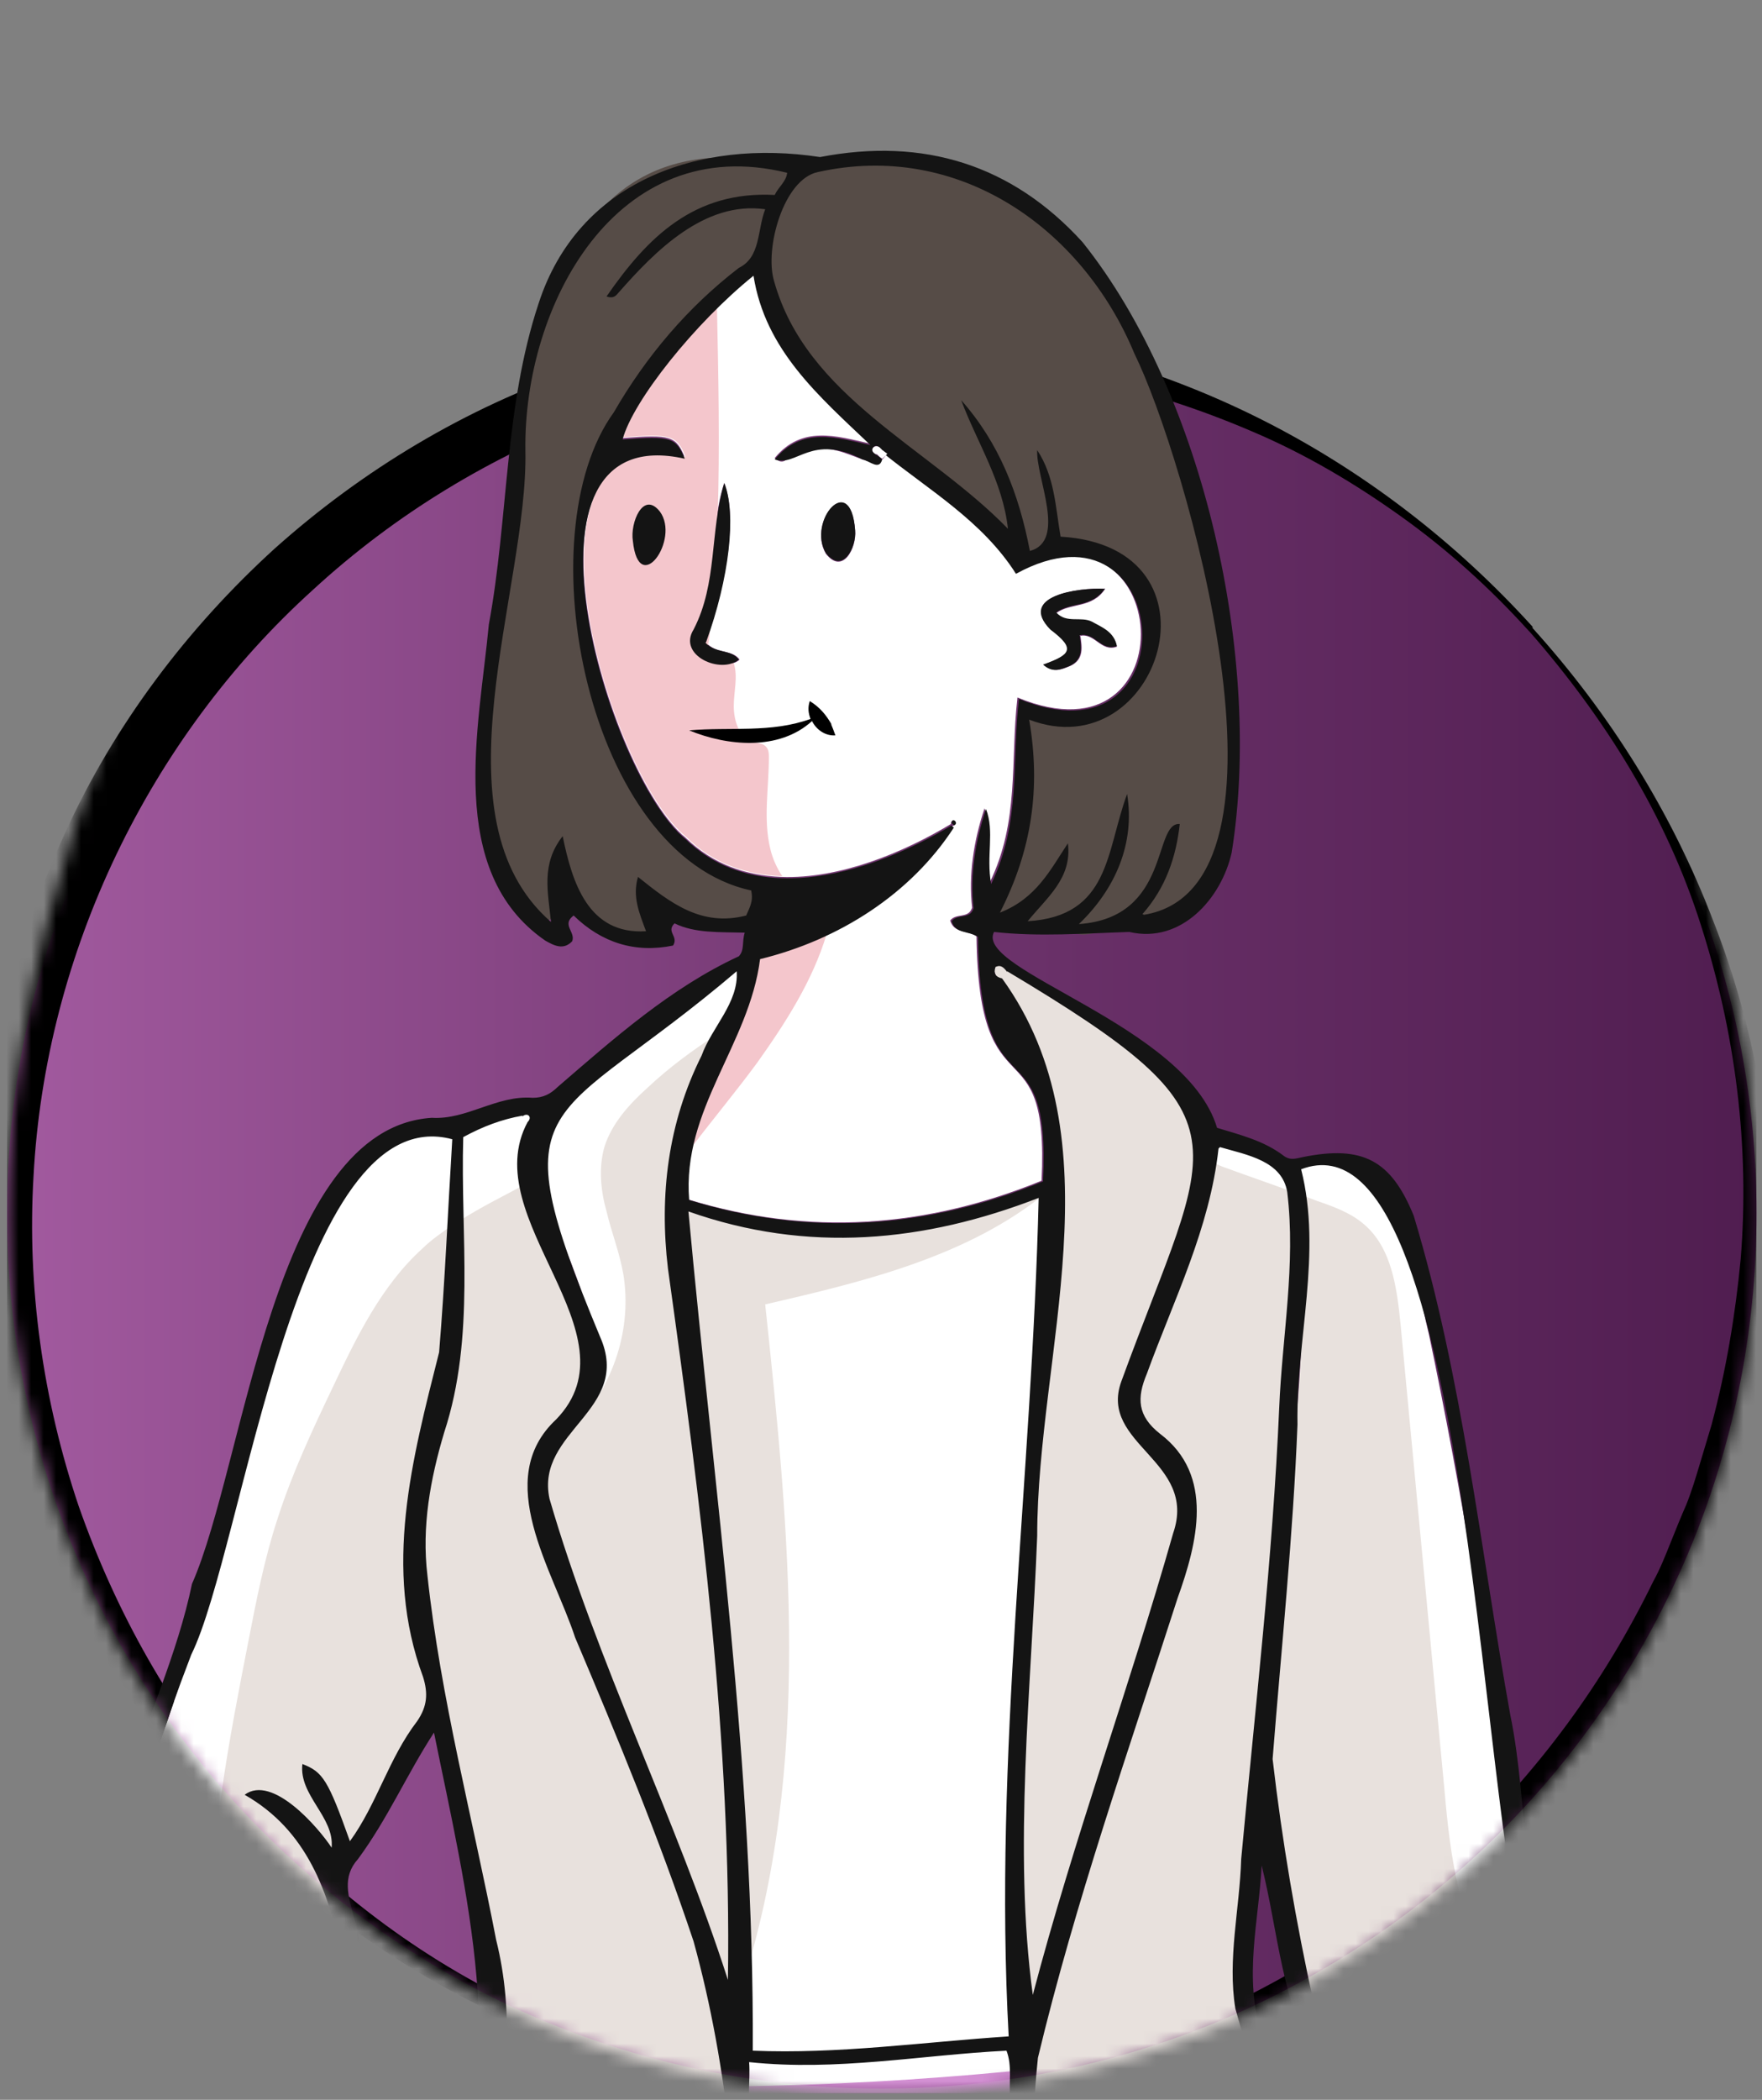 <svg width="141" height="168" viewBox="0 0 141 168" fill="none" xmlns="http://www.w3.org/2000/svg">
<rect x="0" y="0" width="141" height="168" fill="#808080" stroke="none"/>
<g clip-path="url(#clip0_2093_8758)">
<path d="M70.564 167.098C109.224 167.098 140.564 135.746 140.564 97.072C140.564 58.398 109.224 27.046 70.564 27.046C31.904 27.046 0.564 58.398 0.564 97.072C0.564 135.746 31.904 167.098 70.564 167.098Z" fill="url(#paint0_linear_2093_8758)"/>
<mask id="mask0_2093_8758" style="mask-type:alpha" maskUnits="userSpaceOnUse" x="0" y="0" width="141" height="168">
<path d="M70.564 167.489C109.224 167.489 140.564 136.137 140.564 97.463C140.564 58.789 109.224 0 70.564 0C31.904 0 0.564 58.789 0.564 97.463C0.564 136.137 31.904 167.489 70.564 167.489Z" fill="url(#paint1_linear_2093_8758)"/>
</mask>
<g mask="url(#mask0_2093_8758)">
<path d="M122.64 50.249C128.792 57.04 133.776 64.997 137.064 73.591C140.458 82.185 142.049 91.522 141.943 100.859C141.731 110.196 139.716 119.532 135.686 128.126C131.761 136.721 125.928 144.36 118.928 150.62C111.822 156.773 103.549 161.548 94.746 164.519C90.292 166.004 85.731 167.065 81.17 167.596C76.61 168.232 71.943 168.338 67.276 168.126C48.822 167.171 30.792 159.002 17.958 145.315C11.595 138.524 6.398 130.461 3.11 121.654C-0.178 112.848 -1.769 103.405 -1.345 93.962C-0.921 84.519 1.307 75.183 5.231 66.589C9.155 57.995 14.989 50.249 21.989 43.883C28.989 37.623 37.261 32.637 46.276 29.56C55.186 26.483 64.731 25.316 74.064 26.058C83.398 26.801 92.519 29.348 100.792 33.485C109.064 37.623 116.489 43.353 122.64 50.143V50.249ZM122.322 50.461C119.246 47.066 115.852 43.989 112.14 41.337C108.428 38.684 104.504 36.35 100.261 34.546C91.882 30.939 82.973 28.923 73.958 28.817C55.928 28.499 38.216 35.077 25.064 47.172C11.913 59.056 3.64 76.244 2.685 94.068C2.155 102.981 3.428 111.999 6.292 120.487C9.261 128.975 13.716 136.933 19.655 143.723C25.595 150.514 32.913 156.243 41.08 160.169C49.246 164.094 58.261 166.322 67.276 166.747C71.837 166.959 76.398 166.641 80.852 165.898C85.307 165.155 89.655 163.882 93.898 162.291C102.276 159.108 110.019 154.121 116.489 147.967C123.064 141.813 128.367 134.599 132.292 126.535C132.822 125.58 133.246 124.519 133.67 123.458C134.095 122.397 134.519 121.336 134.943 120.381C135.367 119.32 135.686 118.259 136.004 117.198C136.322 116.137 136.64 115.076 136.958 114.015C138.125 109.665 138.867 105.209 139.292 100.753C140.034 91.734 138.867 82.61 136.11 74.016C134.731 69.665 132.822 65.528 130.489 61.602C128.155 57.676 125.398 53.963 122.428 50.568L122.322 50.461Z" fill="black"/>
<path d="M59.419 218.803C59.419 225.152 33.208 219.261 28.937 218.174C26.538 217.888 26.07 216.458 26.304 214.628C26.772 211.883 28.937 208.223 29.229 206.106C33.325 194.611 36.601 181.857 39.468 170.247C42.218 159.609 37.011 146.569 35.314 135.531C34.027 128.382 32.74 122.148 35.314 114.484C37.069 108.879 36.952 103.274 36.835 97.669C36.777 95.381 36.718 93.094 36.835 90.806C38.59 89.834 40.755 89.033 42.511 88.747L42.686 89.719C42.042 90.863 41.809 92.064 41.809 93.265C41.809 93.78 41.867 94.295 41.984 94.867C42.511 97.612 44.09 100.529 45.319 103.388C45.319 103.388 45.319 103.388 45.319 103.446C45.787 104.475 46.138 105.505 46.431 106.477C46.723 107.506 46.84 108.593 46.782 109.565C46.665 111.052 46.08 112.425 44.734 113.683C40.755 117.687 45.202 127.81 50 139.248C55.09 151.43 60.59 165.099 59.01 174.193C59.01 177.167 59.127 180.141 59.244 183.115C59.595 195.011 60.005 206.793 59.478 218.746L59.419 218.803Z" fill="#E8E1DD"/>
<path d="M135.949 211.311C135.247 211.654 134.544 211.997 133.901 212.34C130.858 213.999 127.992 216.115 124.657 216.916C122.199 210.624 116.29 201.359 112.779 190.378C106.46 170.818 102.365 148.056 101.78 143.309C101.195 127.466 105.407 111.338 103.945 95.496C103.886 94.752 103.828 94.008 103.711 93.265C112.136 90.977 112.896 101.158 114.301 106.762C116.758 118.43 119.449 134.158 120.912 147.712C121.439 159.208 129.162 170.018 131.034 180.827C133.433 189.749 135.715 198.614 138.172 207.536C138.816 209.309 137.47 210.567 136.007 211.253L135.949 211.311Z" fill="#E8E1DD"/>
<path d="M110.732 213.084C110.732 216.973 105.407 216.801 102.716 218.288C98.386 219.318 88.264 225.495 86.743 218.517C83.408 197.47 81.185 183.515 82.179 170.075C82.296 168.416 82.472 166.758 82.706 165.042C84.286 153.089 88.908 140.964 95.285 123.063C95.987 119.574 95.11 116.829 92.652 114.884C90.897 113.511 90.546 111.967 91.482 109.737C93.589 104.017 96.163 98.984 97.041 92.865C97.099 92.407 97.158 91.95 97.216 91.492C99.381 92.064 102.657 92.693 103.125 95.267C103.125 95.324 103.125 95.381 103.125 95.439C103.828 101.215 102.774 106.991 102.482 112.711C101.897 127.466 99.79 142.451 98.796 157.092C99.907 167.501 103.945 177.682 105.817 188.033C107.514 195.869 110.205 204.162 110.615 212.283C110.615 212.569 110.615 212.798 110.615 213.084H110.732Z" fill="#E8E1DD"/>
<path d="M36.543 91.035C36.426 93.38 36.309 95.725 36.133 98.07C35.958 101.501 35.724 104.876 35.431 108.307C33.266 116.886 30.867 125.236 34.144 134.158C35.314 137.533 28.761 145.94 27.767 149.086C26.889 150.458 28.176 165.557 31.57 173.907C28.352 174.422 25.836 176.023 23.905 178.597C22.735 180.141 21.799 182.029 21.096 184.259C18.054 179.741 15.714 175.394 13.783 170.647C12.613 167.788 11.735 164.871 10.507 161.554C6.762 151.888 12.554 141.765 15.07 132.443C18.99 124.15 24.08 86.402 36.543 91.092V91.035Z" fill="#E8E1DD"/>
<path d="M82.823 160.009C85.573 150.401 88.439 140.564 91.599 131.241C92.945 126.609 96.572 120.089 92.243 116.142C88.674 113.969 89.727 110.595 91.189 107.449C100.258 88.461 97.333 87.031 79.078 76.394L79.78 78.281C89.258 91.378 82.647 108.135 82.647 122.891C81.769 134.158 81.594 145.94 81.828 158.751C81.653 159.151 81.945 159.952 82.823 160.009Z" fill="#E8E1DD"/>
<path d="M53.744 101.501C56.494 120.718 58.835 139.82 58.542 158.808C57.782 158.751 57.43 158.179 57.43 157.664C53.861 144.453 47.191 133.129 43.681 119.974C43.037 117.229 44.617 115.513 46.08 113.74C47.601 111.91 49.005 110.023 47.718 106.992C46.84 103.903 45.67 100.643 43.915 96.697C39.761 88.061 54.154 82.57 59.127 77.194C59.712 79.311 58.367 81.026 57.313 82.799C56.962 83.371 56.67 83.943 56.436 84.572C53.861 89.662 52.984 95.153 53.744 101.501Z" fill="#E8E1DD"/>
<path d="M81.243 45.681C78.669 41.62 74.632 39.161 70.946 36.301C69.834 38.589 66.792 34.014 62.872 36.816C62.638 36.987 62.345 36.987 61.994 36.644C64.159 34.014 66.909 34.871 69.659 35.501C65.504 31.554 61.233 27.894 60.297 21.889C59.303 22.689 58.249 23.605 57.313 24.634C53.686 28.237 50.526 32.584 49.824 35.043C53.686 34.757 54.095 34.871 54.797 36.587C40.112 33.213 48.654 62.038 54.856 67.014C57.079 69.187 59.712 70.045 62.52 70.159C67.201 70.331 72.291 68.215 76.094 65.927C76.094 65.355 76.738 65.927 76.212 66.099C73.754 69.873 70.185 72.847 66.031 74.792C64.334 75.593 62.52 76.222 60.707 76.679C60.005 82.113 56.436 86.516 55.324 91.721C55.032 93.036 54.914 94.466 55.032 95.953C64.685 98.927 74.105 98.241 83.35 94.466C83.993 81.541 78.318 89.605 78.142 74.906C77.382 74.391 76.329 74.677 76.036 73.648C76.504 73.019 77.499 73.534 77.791 72.619C77.499 69.988 77.908 67.3 78.786 64.669C79.488 66.499 78.786 68.386 79.195 70.617C81.594 65.698 80.834 60.951 81.419 55.804C95.344 61.58 93.881 38.818 81.185 45.795L81.243 45.681ZM50.643 43.279C50.409 41.792 51.462 39.218 52.867 40.934C54.505 43.164 51.17 47.854 50.643 43.279ZM55.499 50.371C57.021 47.511 56.962 44.365 57.372 41.277C57.489 40.419 57.664 39.504 57.957 38.646C58.893 40.991 58.366 45.738 56.728 50.657C56.67 50.885 56.553 51.171 56.494 51.4C56.494 51.4 56.611 51.514 56.67 51.572C57.489 52.315 58.6 51.972 59.186 52.773C59.069 52.887 58.893 53.002 58.659 53.059C57.079 53.631 54.388 52.201 55.499 50.371ZM66.09 44.308C64.568 41.734 68.079 37.617 68.43 42.478C68.547 43.851 67.435 46.024 66.09 44.308ZM86.451 50.828C86.567 51.686 86.802 52.773 85.631 53.287C84.929 53.573 84.286 53.859 83.525 53.173C85.748 52.372 86.158 51.915 84.11 50.371C81.419 47.683 86.333 46.996 88.44 47.111C87.387 48.712 85.69 48.197 84.52 49.055C85.339 49.97 86.509 49.341 87.387 49.799C88.206 50.256 89.142 50.599 89.376 51.743C88.089 52.201 87.621 50.599 86.392 50.885L86.451 50.828Z" fill="white"/>
<path d="M62.58 70.103C59.771 69.988 57.08 69.13 54.915 66.957C48.655 61.981 40.171 33.213 54.857 36.53C54.155 34.815 53.687 34.7 49.883 34.986C50.586 32.527 53.745 28.18 57.373 24.577C57.49 30.125 57.607 35.73 57.431 41.277C57.314 44.423 57.139 47.511 56.788 50.657C56.788 50.943 56.729 51.286 56.67 51.572C56.67 51.972 56.553 52.316 56.553 52.716C57.256 52.83 58.016 52.945 58.718 53.059C59.069 54.146 58.718 55.347 58.718 56.491C58.718 57.635 59.128 59.007 60.239 59.35C60.649 59.465 61.117 59.465 61.351 59.808C61.527 60.037 61.527 60.323 61.527 60.608C61.527 63.068 61.059 65.527 61.644 67.929C61.819 68.673 62.17 69.473 62.638 70.16L62.58 70.103Z" fill="#F4C6CC"/>
<path d="M66.148 74.734C65.037 78.452 62.872 81.826 60.59 85.029C58.952 87.26 57.138 89.433 55.441 91.663C56.553 86.402 60.122 82.055 60.824 76.622C62.696 76.164 64.452 75.535 66.148 74.734Z" fill="#F4C6CC"/>
<path d="M103.185 95.267C101.488 94.638 99.791 94.066 98.094 93.437C97.743 93.322 97.451 93.208 97.158 92.979C97.217 92.522 97.275 92.064 97.334 91.606C99.499 92.178 102.775 92.808 103.243 95.381L103.185 95.267Z" fill="white"/>
<path d="M138.172 207.594C138.816 209.367 137.47 210.625 136.008 211.311C135.306 211.654 134.603 211.997 133.96 212.341C135.13 209.424 134.603 205.649 133.784 202.389C130.274 187.805 125.593 173.507 119.801 159.666C118.631 156.921 117.461 154.118 116.758 151.259C116.115 148.628 115.822 145.883 115.588 143.195L112.078 105.962C111.785 103.045 111.376 99.843 109.152 97.955C108.099 97.04 106.695 96.525 105.349 96.068C104.881 95.896 104.472 95.725 104.004 95.553C103.945 94.81 103.887 94.066 103.77 93.323C112.195 91.035 112.955 101.215 114.36 106.82C116.817 118.487 119.508 134.215 120.971 147.77C121.498 159.266 129.221 170.075 131.093 180.885C133.492 189.807 135.774 198.672 138.231 207.594H138.172Z" fill="white"/>
<path d="M57.313 82.799C55.383 84.057 53.51 85.43 51.814 87.031C50.351 88.346 48.947 89.891 48.362 91.778C47.894 93.436 48.069 95.267 48.537 96.925C48.947 98.641 49.59 100.242 49.883 101.958C50.585 106.248 49.122 110.88 46.021 114.026C46.021 113.969 46.021 113.854 46.08 113.797C47.601 111.967 49.005 110.08 47.718 107.048C46.84 103.96 45.67 100.7 43.915 96.754C39.761 88.118 54.154 82.627 59.127 77.251C59.712 79.367 58.367 81.083 57.313 82.856V82.799Z" fill="white"/>
<path d="M36.543 91.035C36.426 93.379 36.309 95.724 36.133 98.069C35.314 98.641 34.495 99.213 33.793 99.9C30.516 102.873 28.527 106.991 26.655 110.938C25.017 114.369 23.378 117.858 22.208 121.518C21.155 124.721 20.512 128.038 19.868 131.355C18.347 139.134 16.825 146.969 16.884 154.862C16.942 162.754 18.698 170.876 23.203 177.453C23.437 177.796 23.729 178.196 23.905 178.539C22.735 180.084 21.799 181.971 21.096 184.201C18.054 179.683 15.714 175.337 13.783 170.59C12.613 167.73 11.735 164.813 10.507 161.496C6.762 151.83 12.554 141.707 15.07 132.385C18.99 124.092 24.08 86.345 36.543 91.035Z" fill="white"/>
<path d="M41.926 94.809C40.23 95.725 38.474 96.582 36.778 97.669C36.719 95.381 36.66 93.094 36.778 90.806C38.533 89.834 40.698 89.033 42.453 88.747L42.628 89.719C41.692 91.321 41.575 93.094 41.926 94.867V94.809Z" fill="white"/>
<path d="M111.316 279.256C109.269 261.24 107.455 236.59 106.46 218.231C105.466 218.46 104.529 218.689 103.652 218.975C100.551 219.947 97.684 221.319 94.466 222.063C87.504 224.007 86.158 220.519 85.748 214.513C83.584 199.987 82.823 185.688 82.062 170.647C82.062 170.075 82.062 167.444 81.77 165.557C81.594 164.47 81.36 163.612 80.951 163.555C80.365 163.498 60.999 164.641 59.712 164.699C59.712 164.699 59.712 164.699 59.654 164.699C58.659 164.985 59.829 170.933 59.946 171.791C60.414 187.404 60.882 202.045 60.122 217.831C60.063 219.26 59.946 220.976 58.659 221.491C51.462 223.035 45.202 221.491 36.601 220.233C35.841 220.118 35.08 220.004 34.261 219.89C33.5 219.661 32.564 219.432 31.745 220.233C33.208 242.481 36.66 263.184 39.117 285.032C40.989 304.192 39.468 323.237 38.298 342.396C37.069 347.658 42.569 351.09 47.016 349.889C48.361 349.545 49.59 348.745 50.526 347.486C44.5 344.226 56.026 342.625 58.425 342.282C59.303 342.168 58.015 345.256 57.84 345.485C56.611 347.315 52.047 348.402 52.633 350.975C55.383 353.263 59.536 353.206 64.042 352.176H64.159C70.419 350.689 77.382 347.429 82.179 345.999C82.647 345.885 83.057 345.771 83.408 345.656C82.823 347.258 81.887 349.774 81.185 351.49C85.456 352.805 93.53 351.032 98.211 349.088C98.445 348.973 98.679 348.916 98.854 348.802C99.322 348.63 99.79 348.516 100.258 348.459C101.897 348.287 102.95 348.973 101.194 350.975C100.258 356.637 113.013 352.348 115.646 351.09C119.8 348.402 127.465 346.571 128.284 341.481C127.699 333.074 112.311 294.583 111.258 279.198L111.316 279.256Z" fill="#D390D3"/>
<path d="M81.653 165.614C81.36 165.614 81.068 165.671 80.775 165.729C73.579 166.415 66.382 166.815 59.127 166.93C59.127 166.186 59.244 165.5 59.478 164.756C59.478 164.756 59.478 164.756 59.536 164.756C60.824 164.699 80.19 163.555 80.775 163.612C81.185 163.612 81.419 164.528 81.594 165.614H81.653Z" fill="white"/>
<path d="M83.642 103.846C81.243 127.981 80.775 145.253 81.243 163.441C74.105 163.898 67.026 164.928 59.829 164.585C58.483 154.919 59.595 144.853 58.483 134.73C57.781 121.347 54.622 109.279 54.446 96.068C63.632 99.556 73.403 99.099 83.642 94.924C83.642 97.898 83.876 100.815 83.642 103.789V103.846Z" fill="white"/>
<path d="M83.701 95.439C77.44 100.529 69.191 102.531 61.233 104.361C63.164 122.491 65.036 141.308 59.361 158.98C60.063 138.048 55.734 116.886 54.505 96.125C63.691 99.614 73.462 99.156 83.701 94.981V95.439Z" fill="#E8E1DD"/>
<path d="M98.504 51.115C95.988 35.73 89.61 12.395 70.069 12.224C65.564 12.338 63.165 12.91 61.526 17.771C61.877 16.971 62.228 15.655 60.824 15.77C62.404 16.055 63.34 14.854 63.633 13.31C40.931 7.82 41.868 35.158 39.937 49.628C39.293 57.063 36.368 68.044 43.74 73.706C45.788 72.905 43.74 69.817 44.852 68.272C45.437 71.418 47.836 75.364 52.341 74.621C52.575 73.305 51.288 72.047 51.639 70.732C53.745 73.82 62.872 75.479 60.298 70.446C50.117 67.872 47.836 55.004 46.548 47.283C44.735 36.759 53.043 26.579 60.941 20.231C60.766 27.894 67.67 32.927 73.404 37.446C75.042 37.96 80.542 45.109 81.127 42.078C81.536 42.879 81.127 44.48 82.121 44.709C82.999 44.709 83.818 44.366 84.169 43.622C94.525 44.194 94.584 56.719 85.222 57.921C84.286 58.321 81.887 56.548 81.595 58.035C82.355 63.354 81.77 68.044 79.722 72.39C79.254 74.449 80.542 74.449 81.829 73.305C80.308 75.707 85.339 74.221 86.217 73.363C84.462 76.108 89.903 74.163 90.605 73.191C90.079 73.534 90.137 74.449 90.898 74.392C101.195 72.219 99.323 58.779 98.504 51.172V51.115Z" fill="#564C47"/>
<path d="M106.344 218.803C109.737 260.153 113.657 301.161 129.513 340.109C131.561 345.142 117.109 351.433 113.189 353.377C115.061 363.443 115.12 373.795 119.566 383.232C119.976 386.664 123.662 387.007 123.018 390.438C122.843 396.558 131.21 414.002 123.311 416.861C109.796 423.324 109.328 406.052 105.524 397.873C104.062 395.986 103.184 393.984 103.945 391.468C103.535 377.513 100.434 363.958 96.514 350.575C93.764 351.948 77.674 356.18 80.541 349.717C81.01 348.63 82.823 348.059 82.121 346.686C76.855 348.059 72.116 351.147 66.675 352.176C65.505 357.267 64.627 362.185 62.755 367.047C58.718 380.487 68.957 376.483 66.207 389.409C64.393 393.47 67.319 401.477 61.058 401.82C58.25 402.163 55.383 402.506 52.574 402.392C48.888 402.62 50 399.017 49.825 396.615C48.245 397.187 46.958 397.988 46.373 399.475C44.383 407.024 21.799 405.766 14.661 406.452C9.571 406.91 9.161 401.305 9.454 397.53C10.097 394.499 12.438 392.44 15.656 392.554C19.927 392.268 23.613 389.695 27.708 388.437C26.889 384.262 32.916 383.404 34.963 386.492C47.016 378.085 49.122 362.643 49.649 349.431C45.261 351.833 36.368 350.804 36.953 344.398C37.245 329.757 39.001 315.116 38.942 300.474C37.83 273.594 31.102 247.056 31.453 220.119C28.059 219.203 23.028 218.574 24.9 213.942C26.187 209.652 27.708 205.42 28.996 201.131C20.219 198.557 25.661 192.037 22.618 186.26C17.001 185.002 10.741 165.9 8.518 160.295C5.241 148.914 13.081 137.761 15.363 126.723C19.634 117.057 21.858 90.234 34.554 89.433C37.362 89.605 39.761 87.603 42.628 87.832C43.447 87.832 44.032 87.546 44.617 86.974C49.123 83.085 53.686 79.024 59.127 76.508C59.596 75.993 59.361 75.364 59.595 74.62C57.548 74.563 55.617 74.678 53.979 73.877C53.276 74.563 54.33 74.906 53.862 75.65C50.819 76.279 48.128 75.421 45.904 73.248C44.91 73.991 46.08 74.563 45.788 75.307C45.085 76.05 44.325 75.65 43.623 75.249C35.607 69.702 38.357 58.149 39.117 49.97C40.697 41.449 40.346 32.584 43.096 24.291C46.256 14.511 55.909 11.079 65.622 12.566C73.93 10.965 81.01 13.195 86.626 19.372C96.456 31.669 101.019 52.944 98.562 68.215C97.743 71.875 94.525 75.535 90.371 74.563C86.802 74.678 83.116 74.963 79.547 74.563C77.909 77.652 94.934 81.998 97.392 90.234C99.264 90.806 101.136 91.263 102.716 92.465C103.243 92.865 103.711 92.693 104.237 92.579C109.035 91.607 111.317 92.808 113.131 97.269C117.051 110.251 118.455 123.863 120.854 137.189C122.375 144.567 121.614 152.517 124.832 159.494C127.992 165.786 130.039 172.477 131.853 179.226C134.369 188.605 136.768 197.985 139.401 207.365C139.927 209.195 139.284 210.453 138.114 211.711C142.97 214.171 151.336 216.63 151.98 222.864C152.624 225.152 155.14 227.096 153.911 229.841C153.911 231.443 154.554 232.243 153.15 233.559C155.783 242.195 143.438 228.411 140.454 228.697C140.337 238.363 135.071 230.985 131.327 228.183C128.401 226.067 126.353 223.321 125.125 219.947C124.891 219.261 124.657 218.574 123.896 218.117C117.285 201.988 107.689 185.403 105.934 168.016C106.168 167.158 106.11 166.3 105.642 165.442C102.541 160.467 102.307 154.576 100.961 149.257C100.727 153.775 99.498 158.179 100.961 162.811C105.232 177.682 108.333 192.838 111.668 207.937C112.779 214.056 112.662 216.744 106.168 218.975L106.344 218.803ZM70.537 35.958C70.361 35.844 70.185 35.501 69.893 35.787C69.542 36.244 70.361 36.416 70.595 36.759C70.361 37.674 69.6 36.873 69.015 36.759C64.92 34.643 63.749 37.388 61.994 36.759C64.159 34.128 66.909 34.986 69.659 35.615C65.505 31.669 61.234 28.008 60.298 22.06C55.617 25.835 50.644 32.069 49.825 35.157C53.686 34.871 54.096 34.986 54.798 36.702C40.112 33.385 48.596 62.095 54.856 67.128C60.766 72.847 70.01 69.702 76.153 66.041C76.153 66.099 76.27 66.156 76.329 66.213C72.877 71.532 67.143 75.192 60.824 76.737C59.947 83.6 54.564 88.747 55.149 96.01C64.803 98.984 74.222 98.298 83.467 94.523C84.11 81.541 78.435 89.719 78.26 74.963C77.499 74.449 76.446 74.735 76.153 73.705C76.621 73.076 77.616 73.591 77.909 72.676C77.616 70.045 78.026 67.357 78.903 64.726C79.605 66.556 78.903 68.444 79.313 70.731C81.712 65.813 80.951 61.066 81.536 55.918C95.461 61.638 93.998 38.932 81.302 45.91C78.611 41.677 74.34 39.218 70.595 36.187L70.537 35.958ZM147.007 217.831C147.767 217.373 147.299 218.803 147.007 217.831C145.31 214.857 140.629 214.056 137.47 212.569C133.491 213.027 130.039 216.401 126.353 218.002C127.641 224.179 133.14 226.639 136.943 230.985C137.295 231.443 137.704 232.015 138.523 231.786C141.449 228.24 133.433 223.893 135.656 220.862C137.119 223.607 138.114 226.524 141.507 227.496C145.603 228.64 148.119 232.072 151.571 234.131C152.741 235.332 151.044 231.957 150.693 231.729C148.762 228.869 146.539 226.295 143.906 224.065C143.379 223.607 142.619 223.264 142.677 222.349C146.597 222.349 150.049 230.127 153.033 232.015C152.448 227.496 149.113 223.836 145.544 221.091C145.076 220.748 144.198 220.519 144.608 219.318C147.943 221.034 149.991 223.665 152.214 226.467C151.044 222.063 147.358 219.89 144.14 216.859C145.72 216.458 145.895 217.602 147.065 217.831H147.007ZM11.56 403.192C10.624 407.425 42.862 404.393 44.266 400.447C44.676 400.161 22.443 404.107 11.56 403.192ZM80.6 77.766C80.366 77.48 80.132 77.137 79.664 77.366C79.488 77.88 79.664 78.166 80.19 78.281C89.552 91.263 82.999 108.25 82.999 122.891C82.531 134.959 81.068 148.056 82.648 159.609C85.924 147.141 90.371 135.016 93.881 122.662C95.871 116.886 87.913 115.57 89.727 110.537C96.924 90.806 100.61 89.662 80.6 77.709V77.766ZM41.809 89.262C40.171 89.548 38.649 90.12 37.07 90.978C36.836 98.87 38.064 106.934 35.548 114.598C34.437 118.316 33.735 122.147 34.203 126.037C35.256 135.874 37.83 145.482 39.703 155.205C42.628 166.929 37.362 178.311 34.729 189.635C34.495 193.867 23.905 217.373 27.416 217.43C31.628 218.918 58.952 224.808 59.127 218.86C58.776 197.756 61.175 175.851 55.5 155.319C52.75 147.083 49.415 139.019 46.022 131.012C44.266 125.636 39.352 118.373 44.5 113.569C51.17 106.705 38.064 97.497 42.218 89.776C42.628 89.376 42.218 88.976 41.809 89.319V89.262ZM94.057 222.749C90.195 223.55 86.158 223.836 85.339 218.231C82.414 202.16 82.589 185.403 80.658 169.446C79.839 169.617 78.962 169.789 77.967 169.961C79.059 171.753 79.488 173.068 79.254 173.907C77.967 172.877 77.674 171.333 76.738 170.189C76.095 169.961 75.51 170.075 74.808 170.361C74.925 173.106 74.808 175.909 73.637 178.482C72.76 175.737 73.871 173.106 73.813 170.247C72.116 170.247 70.537 170.361 68.957 170.59C68.489 173.564 68.957 176.767 66.382 179.111C64.042 177.338 65.154 174.822 64.92 172.305C63.691 173.335 63.574 174.879 62.053 175.623C62.404 173.564 63.691 172.248 64.452 170.59C62.93 170.475 61.643 170.189 60.298 170.304C58.718 179.34 64.627 218.06 58.425 222.063C49.766 224.351 40.463 220.633 31.921 220.576C33.442 250.03 40.756 279.084 40.288 308.596C39.761 320.949 38.65 333.246 38.415 345.599C39.235 350.06 46.665 350.861 49.883 348.001C45.378 348.745 47.426 330.958 46.139 327.24C45.085 318.604 44.266 309.968 43.623 301.332H44.149C46.139 315.63 48.011 330.043 48.42 344.684C51.521 343.254 53.92 341.767 57.314 342.111C53.394 322.493 45.846 303.334 44.266 283.374C47.25 298.644 51.17 313.857 55.5 328.899C56.085 333.589 61.409 343.197 57.197 346.629C55.675 348.001 53.335 348.688 52.691 350.747C61.175 356.409 73.93 346.8 82.823 345.313C80.717 332.845 79.43 320.549 78.611 308.024C80.424 316.145 81.302 324.438 82.238 332.674C82.531 338.965 85.749 345.885 81.361 351.204C88.382 353.492 94.934 349.088 101.487 347.258C98.737 337.764 96.046 328.27 93.296 318.776C97.333 327.812 100.142 338.107 102.482 347.887C102.716 349.088 102.482 350.003 101.897 350.918C101.546 351.376 100.961 351.776 101.253 352.52C111.083 355.265 121.614 348.459 128.284 341.939C112.428 302.59 106.636 261.069 105.466 219.032C101.721 219.89 98.445 221.663 94.7 222.578C100.259 261.354 95.871 302.476 115.529 338.107C93.062 304.192 99.206 261.183 93.881 222.807L94.057 222.749ZM124.891 216.687C128.811 215.486 132.087 212.855 135.832 211.082C137.236 210.339 138.465 209.481 137.88 207.651C133.023 191.236 130.332 174.021 122.726 158.522C118.338 148.628 118.045 88.232 104.12 93.551C105.817 100.243 103.711 107.163 103.828 113.969C103.477 122.891 102.541 131.813 101.838 140.735C104.881 167.101 113.599 192.266 124.891 216.687ZM97.509 91.893C96.807 98.298 93.94 103.96 91.775 109.908C90.956 111.853 91.014 113.283 92.828 114.712C97.216 118.03 95.812 123.463 94.232 127.867C90.312 140.049 86.041 152.174 83.057 164.642C81.712 177.338 84.228 190.378 84.93 203.132C85.456 208.28 86.1 213.37 87.036 218.46C87.328 221.491 90.254 221.777 92.828 221.148C98.269 219.833 103.477 217.602 108.742 215.772C111.668 214.514 110.264 210.625 110.147 208.165C106.753 192.266 103.36 176.309 98.855 160.695C98.211 156.749 99.206 152.688 99.323 148.742C100.434 136.732 101.838 124.721 102.365 112.654C102.599 106.934 103.711 101.158 103.009 95.381C102.599 92.865 99.791 92.407 97.626 91.778L97.509 91.893ZM83.116 95.839C73.989 99.385 64.627 100.3 55.09 96.925C57.138 119.231 60.356 141.593 60.239 164.07C67.085 164.356 73.813 163.383 80.717 162.926C79.488 140.449 82.589 118.201 83.116 95.839ZM20.98 183.572C22.735 178.597 25.544 174.765 31.16 173.621C26.714 163.269 29.522 149.257 19.576 143.595C21.799 141.936 25.485 146.226 26.538 147.827C26.772 145.368 23.905 143.652 24.198 141.135C25.836 141.765 26.246 142.394 28.001 147.312C30.166 144.338 31.102 140.678 33.384 137.704C34.203 136.503 34.261 135.473 33.852 134.158C30.634 125.465 32.974 116.771 35.139 108.192C35.607 102.53 35.841 96.868 36.192 91.149C23.671 87.775 19.517 123.863 15.305 132.385C6.294 155.891 8.693 161.61 20.98 183.515V183.572ZM91.541 73.191C104.939 71.017 94.759 36.358 90.78 28.294C86.626 18.286 76.738 11.251 65.446 13.767C62.696 14.339 61.175 19.887 61.936 22.461C64.51 31.783 74.34 35.786 80.658 42.306C80.249 38.532 78.201 35.443 76.914 32.012C79.956 35.443 81.536 39.504 82.414 44.08C85.398 43.279 82.882 38.189 82.999 36.015C84.403 38.131 84.462 40.591 84.871 42.936C98.504 43.736 92.77 61.58 82.355 57.577C83.291 63.01 82.589 67.986 80.015 73.019C82.94 71.875 84.052 69.587 85.456 67.471C85.807 70.274 83.759 71.818 82.238 73.705C88.85 73.305 88.499 68.1 90.195 63.525C90.839 67.471 89.259 71.132 86.334 73.934C93.706 73.419 92.243 65.755 94.408 65.927C94.115 68.558 93.296 71.017 91.424 73.133L91.541 73.191ZM58.952 77.709C43.974 90.463 39.761 87.088 48.011 106.934C50.644 112.825 42.804 114.484 43.974 119.917C47.777 133.014 54.154 145.654 58.25 158.408C58.542 139.305 56.085 120.375 53.452 101.501C52.75 95.61 53.452 89.834 56.143 84.457C56.962 82.17 59.127 80.225 58.952 77.709ZM57.548 343.883C55.149 342.625 53.218 343.712 51.229 344.627C50.878 346.286 52.223 348.173 50 349.317C51.931 362.814 47.952 379.515 35.666 387.807C36.192 388.78 36.368 389.809 37.128 390.667C46.607 388.665 54.564 383.918 62.93 379.286C56.612 371.279 64.101 361.327 65.68 352.806C63.282 352.577 60.824 353.892 58.25 353.721C55.617 354.064 49.239 352.234 52.223 348.802C53.803 346.743 56.495 346.286 57.548 343.826V343.883ZM60.122 71.246C47.016 68.444 41.984 42.821 49.122 32.984C51.697 28.523 55.032 24.577 59.127 21.431C60.883 20.573 60.59 18.4 61.234 16.741C56.377 16.055 52.399 20.116 49.532 23.376C49.356 23.547 49.181 23.948 48.537 23.719C51.814 18.972 55.558 15.254 61.994 15.598C62.287 14.968 62.93 14.511 62.989 13.825C49.298 10.45 41.867 24.462 42.043 36.072C42.277 47.168 34.495 65.412 44.091 73.763C43.857 71.36 43.272 69.13 45.027 66.899C45.788 70.617 47.075 74.792 51.697 74.506C51.17 73.076 50.585 71.761 51.053 70.159C53.686 72.275 56.144 74.163 59.712 73.248C59.947 72.676 60.297 72.161 60.122 71.303V71.246ZM16.767 393.756C12.847 393.756 11.034 395.471 10.741 398.96C9.395 405.823 33.091 400.561 37.421 400.619C49.941 398.503 45.378 393.584 64.159 393.298C65.037 388.894 66.382 384.605 64.042 380.144C55.324 384.719 47.367 389.638 37.596 391.582C37.479 394.099 35.607 394.785 33.676 395.414C31.16 396.215 30.341 394.27 29.464 392.612C25.602 394.556 18.523 400.733 16.826 393.756H16.767ZM97.684 349.889C98.503 355.265 100.434 360.412 101.721 365.731C104.705 373.738 103.711 381.917 105.173 390.267C109.562 387.979 114.008 386.263 118.864 385.634C117.694 380.43 114.652 376.026 114.184 370.707C113.774 365.102 113.248 359.44 112.311 353.892C109.21 354.178 97.509 356.866 100.317 350.804C100.727 350.175 101.487 349.66 101.253 348.688C99.908 348.688 98.913 349.26 97.743 350.003L97.684 349.889ZM35.783 177.624C40.814 164.756 37.362 151.602 34.729 138.619C32.506 142.051 31.043 145.482 28.645 148.742C27.357 150.172 27.884 151.716 28.294 153.317C29.932 158.35 30.575 176.595 35.783 177.567V177.624ZM106.87 398.217C109.269 403.593 110.615 409.426 113.599 414.516C115.412 417.948 120.093 416.461 122.901 415.203C127.816 412 123.779 404.05 123.545 399.303C123.018 397.931 122.843 392.84 120.795 393.355C122.141 402.678 126.646 404.451 114.593 407.253C112.604 407.539 112.253 407.253 111.551 405.366C110.498 402.62 109.503 399.875 108.508 397.13C107.923 397.301 107.397 397.587 106.929 398.159L106.87 398.217ZM113.365 406.052C116.349 405.88 118.63 404.336 121.322 403.593C121.205 399.932 120.093 396.558 119.508 393.126C115.588 393.241 112.194 394.099 109.211 396.615C110.907 399.589 112.194 402.735 113.306 406.109L113.365 406.052ZM121.965 391.811C122.843 383.118 111.434 388.437 107.163 390.496C103.769 391.811 104.179 394.842 106.402 397.073C110.79 393.527 116.114 391.182 121.907 391.811H121.965ZM80.834 167.959C80.717 166.586 81.01 165.271 80.541 164.07C73.696 164.413 66.968 165.728 59.947 164.985C60.063 166.472 59.712 167.844 60.239 169.274C67.085 168.988 73.871 169.217 80.834 167.959ZM56.495 397.244C57.431 398.274 56.67 399.704 57.548 400.79C58.074 400.619 58.718 400.847 59.42 400.39C59.42 398.903 59.069 397.301 60.239 395.757C60.941 397.301 60.415 398.903 60.941 400.275C64.101 400.733 63.867 396.844 63.749 394.671C59.186 394.785 54.915 395.071 50.702 396.386C51.638 397.931 50.234 401.82 52.925 400.905C53.042 399.418 52.75 397.931 53.979 396.73C54.096 398.102 54.154 399.475 54.271 400.847C54.973 401.133 55.5 401.133 56.202 400.676C55.968 399.589 55.617 398.388 56.553 397.244H56.495ZM24.666 187.233C25.134 186.947 25.602 186.775 25.661 186.375C26.48 182.314 31.16 181.342 33.208 177.91C32.155 177.396 31.98 176.366 31.804 175.394C26.304 175.394 20.512 182.314 24.724 187.233H24.666ZM31.628 385.749C27.065 385.634 29.932 390.553 30.926 392.783C31.804 395.128 33.384 394.556 35.256 393.527C38.006 392.383 33.91 385.691 31.628 385.749ZM28.059 389.58C24.666 390.839 21.331 392.097 18.113 393.641C18.932 395.643 19.517 396.215 20.57 395.757C23.379 394.499 26.246 393.241 28.937 391.754C28.762 391.01 28.586 390.381 28.059 389.638V389.58ZM31.511 193.124C33.325 190.378 29.054 189.12 29.405 183.229C27.065 185.403 26.948 185.689 27.708 188.319C28.41 190.264 28.703 193.124 31.453 193.181L31.511 193.124ZM33.793 179.397C30.166 183.058 29.815 186.26 32.74 189.349C33.793 186.146 34.729 182.886 33.793 179.397ZM25.895 188.148C24.022 189.349 27.474 198.443 30.575 196.898C30.751 196.212 31.16 195.64 31.102 194.782C27.182 194.153 27.006 190.722 25.895 188.148ZM24.9 194.21C24.198 196.498 28.059 201.531 29.99 198.729C27.24 198.271 26.129 196.212 24.9 194.21ZM68.021 170.704C65.622 170.475 64.803 170.876 65.212 171.905C65.505 172.248 65.856 171.734 66.265 172.134C66.265 173.678 65.797 175.337 66.441 177.396C67.553 174.994 67.611 172.877 68.079 170.704H68.021ZM48.771 346.343C49.181 346.629 49.59 347.086 50.176 346.629C50.117 346.171 50.176 345.714 49.649 345.485C49.239 345.714 48.888 345.942 48.771 346.343Z" fill="#141414"/>
<path d="M70.537 35.959C70.712 36.073 70.829 36.187 71.005 36.302C70.888 36.416 70.771 36.588 70.595 36.702C70.419 36.588 70.302 36.473 70.127 36.302C70.244 36.187 70.361 36.073 70.537 35.901V35.959Z" fill="white"/>
<path d="M70.127 36.358C69.367 36.015 70.127 35.329 70.537 35.958C70.42 36.072 70.303 36.187 70.127 36.358Z" fill="white"/>
<path d="M56.436 51.401C57.255 52.316 58.484 51.915 59.127 52.773C57.665 53.974 54.213 52.43 55.5 50.371C57.431 46.654 56.787 42.536 57.957 38.647C58.952 41.106 58.367 46.253 56.495 51.401H56.436Z" fill="#141414"/>
<path d="M88.44 47.054C87.387 48.655 85.691 48.14 84.52 48.998C85.34 49.913 86.51 49.284 87.387 49.742C88.206 50.199 89.142 50.542 89.377 51.686C88.089 52.144 87.621 50.542 86.393 50.828C86.51 51.686 86.744 52.773 85.573 53.288C84.871 53.574 84.228 53.86 83.467 53.173C85.691 52.373 86.1 51.915 84.052 50.371C81.419 47.683 86.276 46.996 88.382 47.111L88.44 47.054Z" fill="#141414"/>
<path d="M68.431 42.421C68.548 43.794 67.436 45.967 66.09 44.252C64.569 41.678 68.079 37.617 68.431 42.421Z" fill="#141414"/>
<path d="M50.644 43.279C50.41 41.849 51.463 39.218 52.809 40.934C54.447 43.164 51.112 47.854 50.644 43.279Z" fill="#141414"/>
<path d="M76.153 65.87C76.153 65.298 76.797 65.87 76.329 66.042C76.329 65.985 76.212 65.927 76.153 65.87Z" fill="#141414"/>
<path d="M66.558 57.977C66.09 57.176 65.621 56.605 64.802 56.09C64.627 56.605 64.685 57.062 64.861 57.52C61.701 58.663 58.425 58.149 55.148 58.435C58.191 59.693 62.345 60.093 64.978 57.691C65.329 58.378 66.031 58.892 66.85 58.835C66.733 58.492 66.616 58.206 66.499 57.92L66.558 57.977Z" fill="black"/>
</g>
</g>
<defs>
<linearGradient id="paint0_linear_2093_8758" x1="0.564" y1="97.072" x2="140.671" y2="97.072" gradientUnits="userSpaceOnUse">
<stop stop-color="#A25A9F"/>
<stop offset="0.6" stop-color="#693068"/>
<stop offset="1" stop-color="#501D50"/>
</linearGradient>
<linearGradient id="paint1_linear_2093_8758" x1="0.564" y1="97.463" x2="140.671" y2="97.463" gradientUnits="userSpaceOnUse">
<stop stop-color="#A25A9F"/>
<stop offset="0.6" stop-color="#693068"/>
<stop offset="1" stop-color="#501D50"/>
</linearGradient>
<clipPath id="clip0_2093_8758">
<rect width="140" height="167.489" fill="white" transform="translate(0.564)"/>
</clipPath>
</defs>
</svg>
